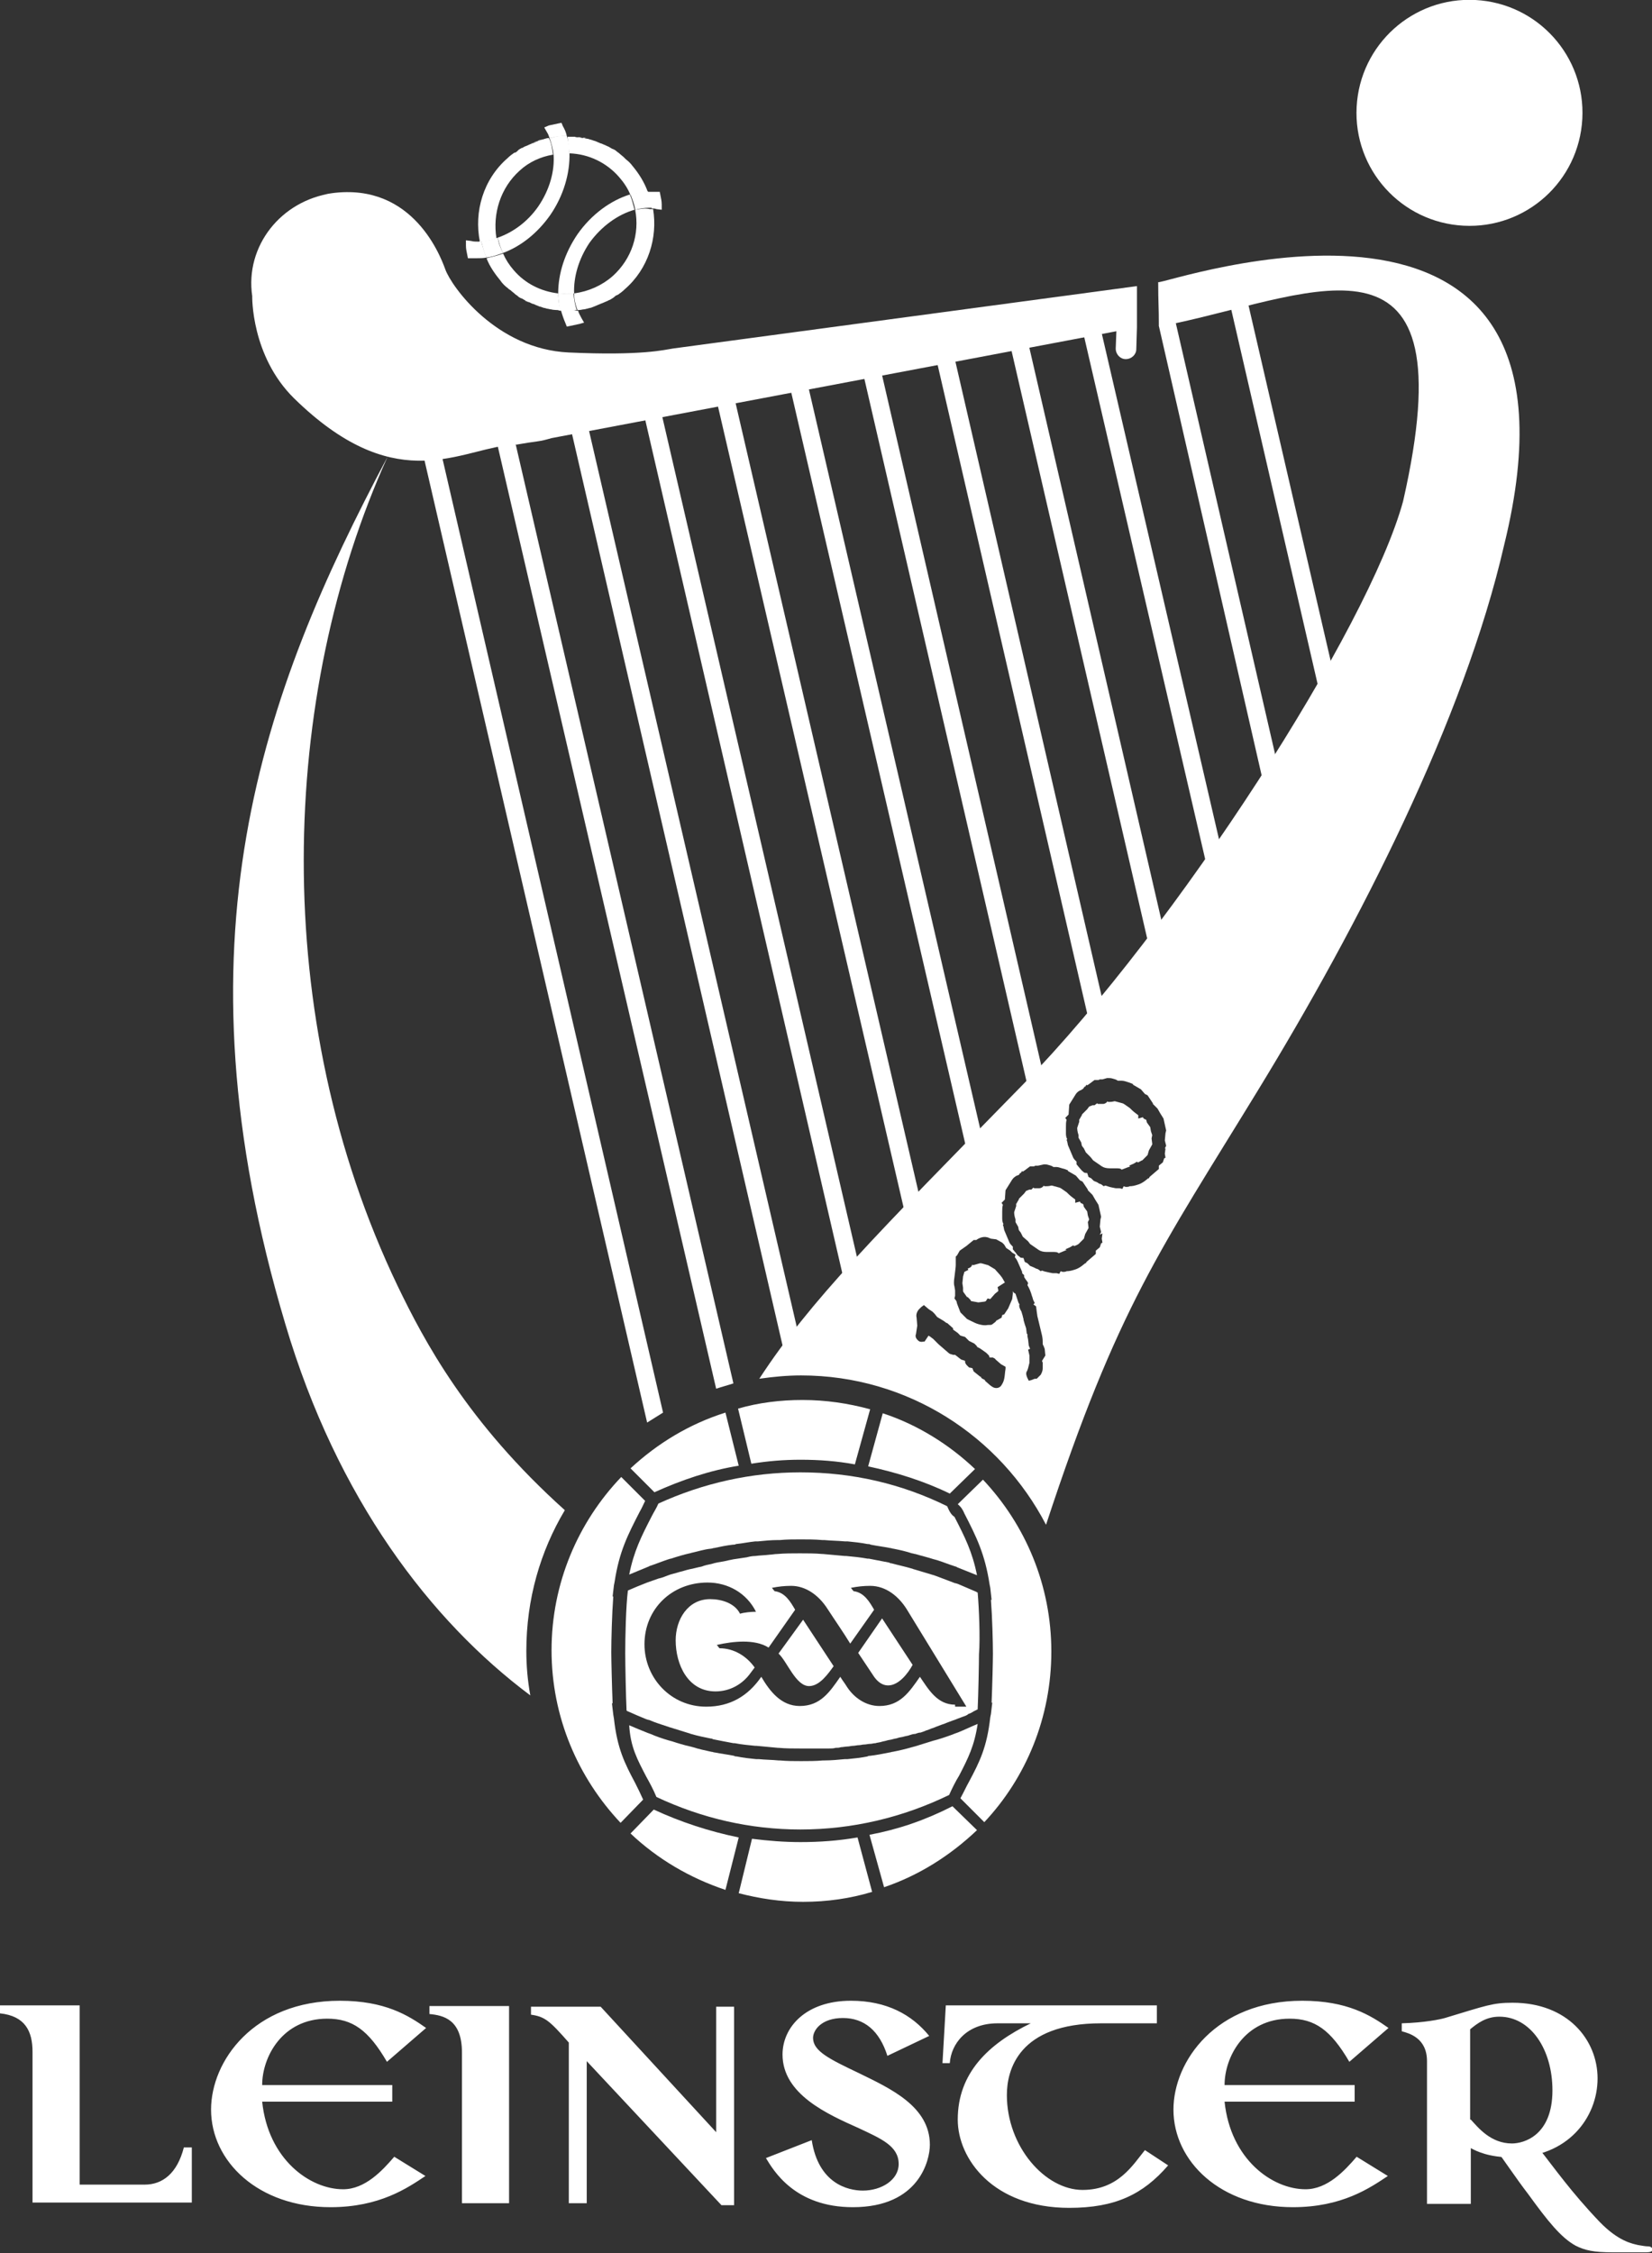 <svg version="1.1" id="Layer_1" xmlns="http://www.w3.org/2000/svg" x="0" y="0" viewBox="0 0 248.9 339.4" xml:space="preserve"><rect x="0" y="0" width="248.9" height="339.4" fill="#333333" stroke="none"/><style>.st0{fill:#fff}</style><linearGradient id="SVGID_1_" gradientUnits="userSpaceOnUse" x1="-17.228" y1="382.389" x2="-16.521" y2="381.682"><stop offset="0" stop-color="#1da238"/><stop offset=".983" stop-color="#24391d"/></linearGradient><path class="st0" d="M118.9 207l2.4-1.7L86.5 55.2l-2.6.3zm9.3-9.6l2.2-2.5L97.7 53.8l-2.6.3zm9.1-10.5l2.2-2.5-30.6-132-2.7.3zm9.1-10.4l2.2-2.5-28.5-123-2.7.3zm9-10.4l2.2-2.5-26.3-114-2.7.4zm9.1-10.4l2.2-2.5-24.2-105-2.7.4zm9.2-10.6l2.2-2.5-22.1-95.8-2.7.4zm9.1-10.4l2.2-2.5-20.1-86.7-2.7.3zm-8.2-85.6l17.2 75.2 2.2-2.5-17.9-77.7zm13-5.3l-2.7.2 16.1 69.8 2.2-2.5zM64.1 58l-2.7.3 36.1 156 2.4-1.5L64.1 58zm11.2-1.4l-2.7.3 35.3 152.3c.9-.3 1.7-.5 2.6-.8L75.3 56.6zm163.1-38.7c-.5 9.4-8.5 16.6-17.9 16.1-9.4-.5-16.6-8.5-16.1-17.9.5-9.4 8.5-16.6 17.9-16.1 9.4.5 16.6 8.5 16.1 17.9z"/><path class="st0" d="M50.1 29.1l-1.3.2c12.9-2.5 17.4 8.8 18.3 11.3.9 2.5 7.6 12 18.6 12.5 11 .5 14.4-.4 15.7-.6l69.9-9.4v6.2l-.1 3.3c0 .8-.7 1.5-1.6 1.5-.8 0-1.5-.7-1.5-1.6l.1-2.6L83.1 66c-.7.2-1.4.4-2.2.5l-1.4.2-1.8.3v-.1l-1.5.2c-7.7 1.1-17.1 7.4-31.9-7.1-6.5-6.4-6.3-15.4-6.3-15.4-1.1-7.5 4.3-14.4 12.1-15.5zm70.5 248.4c-2.5 0-4.9-.2-7.3-.5l-2 8.2c3.1.8 6.3 1.3 9.7 1.3 3.6 0 7.1-.5 10.4-1.5l-2.2-8.2c-2.9.5-5.7.7-8.6.7zm-24.9-8.9c-1.6-3-2.7-5.2-3.2-9.7l-.1-.6-.2-1.7h.1c-.1-2.5-.2-6.5-.2-7.7 0-1.9.1-5.7.3-8.4h-.1l.2-1.7.1-.5c.7-4.6 2-7.1 3.8-10.6.3-.5.5-1 .8-1.6l-3.6-3.6c-6.5 6.8-10.5 16-10.5 26.1 0 10.1 4 19.2 10.4 26l3.4-3.5c-.4-.9-.8-1.7-1.2-2.5zm2.8 4l-3.5 3.6c4 3.8 8.9 6.7 14.3 8.5l2-7.9c-4.4-.9-8.7-2.3-12.8-4.2zm44.6-47.6l3.8-3.7c-3.9-3.7-8.7-6.7-13.9-8.4l-2.2 8c4.2.9 8.4 2.2 12.3 4.1zm-31.8-4.2l-2-8c-5.4 1.7-10.2 4.6-14.3 8.4l3.6 3.6c4.2-1.9 8.4-3.3 12.7-4zm34 7.2c1.8 3.5 3.1 6.1 3.8 10.7l.1.5.2 1.8h-.1c.2 2.6.3 6.4.3 8.1 0 1.2-.1 5-.2 7.4h.1l-.2 1.7-.1.5c-.5 4.5-1.6 6.7-3.2 9.7-.4.7-.8 1.6-1.3 2.5l3.6 3.6c6.3-6.7 10.1-15.8 10.1-25.7 0-10-3.9-19.1-10.3-25.9l-3.8 3.7c.5.4.8.9 1 1.4zm-24.7-8.1c2.8 0 5.5.2 8.2.7l2.3-8.3c-3.3-.9-6.7-1.4-10.2-1.4-3.3 0-6.6.4-9.7 1.3l2 8.3c2.5-.4 4.9-.6 7.4-.6zm10.4 56.5l2.2 7.9c5.3-1.8 10-4.8 14-8.6l-3.7-3.6c-4.1 2.1-8.2 3.5-12.5 4.3z"/><path class="st0" d="M97.4 267.7c.5.9 1 1.8 1.5 3 6.8 3.2 14.1 4.9 21.7 4.9 7.8 0 15.4-1.8 22.4-5.2.5-1.1 1-2.1 1.5-2.9 1.4-2.7 2.3-4.5 2.8-7.8-1 .4-2 .9-3 1.3-.1 0-.2.1-.3.1-1 .4-1.9.7-2.9 1-.1 0-.3.1-.4.1-1 .3-1.9.6-2.9.9-.1 0-.3.1-.4.1-1 .3-1.9.5-2.9.7-.2 0-.3.1-.5.1-1 .2-2 .4-2.9.5-.1 0-.3 0-.4.1-1 .2-2 .3-3 .4h-.4c-1 .1-2.1.2-3.1.2h-.2c-1.1.1-2.2.1-3.3.1-1.1 0-2.1 0-3.2-.1h-.2c-1-.1-2-.1-3-.2h-.4c-1-.1-1.9-.2-2.9-.4-.1 0-.3 0-.4-.1-1-.2-1.9-.3-2.9-.5-.2 0-.3-.1-.5-.1-.9-.2-1.9-.4-2.8-.7-.1 0-.3-.1-.4-.1-.9-.2-1.9-.5-2.8-.8-.1 0-.3-.1-.4-.1-1-.3-1.9-.6-2.8-1-.1 0-.2-.1-.3-.1-1-.4-2-.8-2.9-1.2.2 3.3 1.2 5.1 2.6 7.8zm45.3-40.8c-6.9-3.4-14.3-5.1-22.1-5.1-7.4 0-14.6 1.6-21.4 4.7-.3.7-.7 1.3-1 1.9-1.6 3.1-2.7 5.3-3.4 8.8 1-.4 1.9-.8 2.9-1.2.1 0 .1-.1.2-.1.9-.3 1.9-.7 2.8-1 .1 0 .2-.1.4-.1.9-.3 1.9-.6 2.8-.8.1 0 .3-.1.4-.1.9-.2 1.8-.5 2.8-.6.2 0 .3-.1.5-.1.9-.2 1.9-.4 2.8-.5.2 0 .3 0 .5-.1 1-.1 1.9-.3 2.9-.4h.4c1-.1 2-.2 3-.2h.3c1-.1 2.1-.1 3.1-.1 1.1 0 2.2 0 3.3.1h.3c1 .1 2 .1 3.1.2h.4c1 .1 2 .2 3 .4.2 0 .3 0 .5.1 1 .2 1.9.3 2.9.5.2 0 .3.1.5.1 1 .2 1.9.4 2.8.7.2 0 .3.1.5.1 1 .3 1.9.5 2.8.8.1 0 .3.1.4.1 1 .3 1.9.7 2.9 1 .1 0 .2.1.2.1l3 1.2c-.7-3.5-1.8-5.7-3.4-8.8-.5-.3-.8-.9-1.1-1.6zM129.3 249l2.4 3.6c.5.7 1.2 1.3 2.1 1.3 1.6 0 3-1.8 3.7-3.1l-4.6-7-3.6 5.2zm-12 .1c1.3 1.2 2.6 4.9 4.6 4.9 1.6 0 2.9-1.9 3.7-3l-4.6-7-3.7 5.1z"/><path class="st0" d="M147.3 239.9c-.1 0-.2-.1-.2-.1-.9-.4-1.9-.8-2.8-1.2-.1 0-.2-.1-.4-.1-1-.4-1.9-.7-2.9-1.1-.1 0-.2-.1-.3-.1l-3-.9c-.1 0-.2-.1-.3-.1-1-.3-2-.5-3.1-.8-.1 0-.2 0-.3-.1-1-.2-2.1-.4-3.1-.6h-.2c-1.1-.2-2.1-.3-3.2-.4h-.2l-3.3-.3h-.1c-1.1-.1-2.3-.1-3.4-.1s-2.3 0-3.4.1c-.4 0-.8.1-1.1.1-.8.1-1.5.1-2.2.2-.5 0-.9.1-1.3.2-.7.1-1.3.2-2 .3-.5.1-1 .2-1.4.3-.6.1-1.3.2-1.9.4-.5.1-1 .2-1.5.4-.6.1-1.2.3-1.8.4-.5.1-1 .3-1.5.4-.6.2-1.2.3-1.7.5s-1 .4-1.5.5c-.6.2-1.1.4-1.7.6l-1.5.6c-.5.2-.9.4-1.4.6-.3 2.4-.4 7-.4 9.4 0 1.7.1 6.6.2 8.7.1 0 .1.1.2.1.9.4 1.8.8 2.8 1.2.1 0 .2.1.4.1.9.4 1.9.7 2.8 1 .1 0 .2.1.3.1 1 .3 1.9.6 2.9.9.1 0 .2.1.3.1 1 .3 2 .5 3 .7.1 0 .2 0 .3.1 1 .2 2 .4 3.1.6h.2c1 .2 2.1.3 3.1.4h.2c1.1.1 2.2.2 3.2.3h.1c1.1.1 2.2.1 3.3.1h4.3c.3 0 .7 0 1-.1.3 0 .5 0 .8-.1.3 0 .7-.1 1-.1.3 0 .5-.1.8-.1.3 0 .6-.1.9-.1.3 0 .5-.1.8-.1.3 0 .6-.1.9-.1.3 0 .5-.1.8-.1.3-.1.6-.1.9-.2.3-.1.5-.1.8-.2.3-.1.6-.1.9-.2.3-.1.6-.1.8-.2.3-.1.6-.1.9-.2.3-.1.6-.1.8-.2.3-.1.6-.2.9-.2.3-.1.5-.2.8-.2.3-.1.6-.2.8-.3.3-.1.6-.2.8-.3.3-.1.6-.2.8-.3.3-.1.5-.2.8-.3.3-.1.6-.2.8-.3.3-.1.5-.2.8-.3.3-.1.6-.2.8-.3.3-.1.5-.2.8-.3.3-.1.6-.2.8-.4.3-.1.5-.2.8-.4l.6-.3c.1-2.1.2-6.9.2-8.3.2-2.5 0-7-.2-9.3zm-3.4 16.9c-2.7 0-4-2.3-5.3-4.2-1.6 2.3-3 4.4-6.1 4.4-2 0-3.8-1.2-4.9-2.9-.3-.5-.7-1-1-1.5-1.6 2.3-3 4.4-6.1 4.4-2.8 0-4.5-2.2-5.8-4.4-2 2.9-4.7 4.5-8.3 4.5-5.3 0-9.3-4.3-9.3-9.4 0-5.3 4.1-9.3 9.5-9.3 3.1 0 5.9 1.6 7.3 4.4-.7 0-1.8.1-2.4.3-.8-1.6-2.8-2.2-4.5-2.2-3.4 0-5.2 3.1-5.2 6.2 0 3.6 1.8 7.7 6 7.7 2.2 0 4.1-1.1 5.3-2.8l.6-.8c-1.2-1.7-3.1-2.9-5.3-2.9l-.4-.5c1.3-.3 2.7-.5 4-.5 1.3 0 2.7.2 3.8.9l4-5.7c-.7-1.2-1.5-2.6-3.1-2.8l-.4-.5c1-.2 1.9-.3 2.9-.3 2.1 0 4.1 1.3 5.5 3.5 1.1 1.7 2.3 3.4 3.4 5.2l3.6-5.1c-.7-1.2-1.5-2.6-3.1-2.8l-.4-.5c1-.2 1.9-.3 2.9-.3 2.4 0 4.3 1.6 5.5 3.5l9 14.7h-1.7zm-58.8-29.3c-14.7-13.2-21.2-25.5-25.2-33.8-19.4-40.5-17.8-88.9-1.5-124.9-19 35.7-32.6 73.1-15.4 130.7 7.8 26.3 21.9 44.7 36.9 55.9-.4-2.2-.6-4.4-.6-6.7 0-7.8 2.1-15 5.8-21.2zm65.6-35.4l-.8-.9-1-.6-.7-.2c-.3-.1-.4-.1-.5-.1 0 0-.1 0-.4.1l-.7.2-.1-.1c0 .1-.1.1-.1.2-.1.2-.3.3-.6.4l.1.2-.6.3-.2.7-.1 1 .1.7v.4c0 .1 0 .2.1.3l.5.7h.1l.3.3c.2.2.2.3.2.3l1.1.2.8-.1c.2 0 .4-.1.4-.2l.2-.3.4.1.7-.8.5-.4v-.2l-.1-.4 1.1-.7-.4-.7-.3-.4zm13.4-8.4l-.2-.6-.1-.6-.5-.7-.1-.4-.4-.2-.1-.2-.7.2v-.5l-.4-.3c-.4-.3-.7-.6-.9-.8-.7-.5-1-.7-1.1-.7l-1.1-.3h-.1c-.4.1-.7.1-.9.1-.1 0-.2 0-.3-.1v.1c-.2.2-.4.3-.6.3h-.8l-.1-.1-.3.3h-.3l-.5.2-.3.4-.7.7c-.1.1-.1.1-.1.2-.1.2-.2.3-.3.5 0 .1 0 .1-.1.1v.4l-.3.9c0 .2 0 .5.2 1.1v.4l.4.7.1.5.3.4.3.6.8.7.3.4 1.3.9c.3.2.7.3 1.2.3h.8c.6 0 .8 0 1 .2l1.2-.5-.2-.1.7-.3.5-.3.1.1h.1c.5-.2.6-.3.6-.3l.4-.4.4-.4.2-.7.5-.9v-.1l-.1-.8.2-.4zm9.5-12.7l-.2-.6-.1-.6-.5-.7-.1-.4-.4-.2-.1-.2-.7.2v-.5l-.4-.3c-.4-.3-.7-.6-.9-.8-.7-.5-1-.7-1.1-.7l-1.1-.3h-.1c-.4.1-.7.1-.8.1-.1 0-.2 0-.3-.1v.1c-.2.2-.4.3-.6.3h-.8l-.1-.1-.4.3h-.3l-.5.2-.3.4-.7.7c-.1.1-.1.1-.1.2-.1.2-.2.3-.3.5 0 .1 0 .1-.1.1v.4l-.3.9c0 .2 0 .5.2 1.1v.4l.4.7.1.5.3.4.3.6.7.7.4.5 1.3.9c.3.2.7.3 1.2.3h.8c.6 0 .8 0 1 .2l1.3-.5-.2-.1.7-.3.5-.3.1.1h.1c.4-.2.5-.3.6-.3l.4-.4.4-.4.2-.7.5-.9v-.1l-.1-.8.1-.5zM12 302.2v26.9h9.8c2.7 0 4.9-1.7 5.9-5.6h1.2v8.3h-24v-22.7c0-3.1-1.1-5.4-4.9-5.8v-1.2h12zm46.3 8.4c-2.8-4.8-5.2-6.5-9-6.5-6.8 0-9.8 5.8-9.8 10h19.6v2.5H39.5c.9 8.7 7.2 13.2 12.2 13.2 3.3 0 5.9-2.8 7.7-4.9l4.7 2.9c-2.7 1.8-6.9 4.7-14.3 4.7-10.9 0-18-6.9-18-14.7 0-7.3 6.4-16.4 19.4-16.4 6.8 0 10.3 2.2 13 4.1l-5.9 5.1zm18.4-8.4v29.7h-7.1v-22.7c0-5-2.8-5.6-4.9-5.8v-1.2h12zm33.9 0v30h-1.9l-20.3-21.7v21.4h-2.7v-24.2c-2.9-3.3-3.6-3.9-5.7-4.2v-1.2h10.5l17.4 18.9v-18.9h2.7zm23.1 7.5c-1.2-3.8-3.5-5.7-6.7-5.7s-4.5 1.8-4.5 3c0 2 2.5 3.2 6.9 5.3 4.7 2.3 10.7 5 10.7 10.8 0 2.3-1.6 9.4-11.6 9.4-8.8 0-12-5.6-13.1-7.4l6.9-2.7c1 6.5 5.4 7.6 7.7 7.6 2.8 0 5.4-1.6 5.4-4 0-2.7-2.6-3.8-6-5.4-4.7-2.1-11.5-5.1-11.5-11.1 0-4.1 3.5-8.1 10.3-8.1 5.4 0 9.2 2.1 11.8 5.3l-6.3 3zm40.6-7.5v2.6h-8.4c-12.5 0-14.2 7.1-14.2 10.8 0 7.8 5.8 14.3 11.4 14.3 5.4 0 7.6-3.8 9.4-6l3.5 2.3c-3.8 4.4-8 6.4-14.9 6.4-11.5 0-16.8-7.4-16.8-13.3 0-7 4.6-11.4 11-14.5h-5c-4.7 0-7 3.1-7.2 6H142l.5-8.7h31.8zm29 8.4c-2.8-4.8-5.2-6.5-9-6.5-6.8 0-9.8 5.8-9.8 10h19.6v2.5h-19.6c.9 8.7 7.2 13.2 12.2 13.2 3.3 0 5.9-2.8 7.7-4.9l4.7 2.9c-2.7 1.8-6.9 4.7-14.3 4.7-10.9 0-18-6.9-18-14.7 0-7.3 6.4-16.4 19.4-16.4 6.8 0 10.3 2.2 13 4.1l-5.9 5.1zm18.3 21.4H215v-21.5c0-3.5-2.7-4.2-3.8-4.5v-1.2c3.5-.1 5.8-.6 6.5-.8 6.3-1.9 7.2-2.3 10.2-2.3 8.3 0 12.8 5.6 12.8 11.4 0 5.9-4.5 11.9-12.9 11.9-3.4 0-5.3-.9-6.2-1.4v8.4zm0-12.7c1.1 1.2 3 3.6 6.2 3.6 1.8 0 6.1-1.2 6.1-8 0-6.2-3.3-11.1-8-11.1-2 0-3.3 1-4.4 1.9v13.6z"/><path class="st0" d="M248.3 338.4c-.4 0-.9-.1-1.5-.2-.8-.2-2.9-.5-5.8-3.5-4.3-4.5-6.8-8.1-9.1-11h-6.6c.9 1.1 3 4.3 5 6.9 2.9 4 4.9 6.5 7.1 7.7 1.4.7 2.7 1 5.6 1h5c.6 0 1-.1 1-.5-.1-.2-.3-.4-.7-.4zM78.7 22.3c.1-.1.3-.2.4-.2-.1 0-.2.1-.4.2zM94.2 24c.3.3.7.6 1 1-.3-.4-.6-.7-1-1zm-14.4-2.3c.2-.1.3-.1.5-.2-.1.1-.3.1-.5.2zm8.7 24.7c-.2 0-.3.1-.5.1.1 0 .3-.1.5-.1zm4.7-23.3c.2.2.5.4.7.6-.3-.2-.5-.4-.7-.6zm-2.4 22.5c-.2.1-.3.1-.5.2.2-.1.4-.2.5-.2zM77.7 23c.1-.1.2-.2.4-.2-.2 0-.3.1-.4.2zm12 23c-.2.1-.3.1-.5.2.1-.1.3-.1.5-.2zM92 22.3c.2.1.5.3.7.4-.2-.1-.4-.2-.7-.4zm-3.7-1.4c.2.1.5.1.7.2-.2-.1-.4-.2-.7-.2zm-1.3-.3c.2 0 .5.1.7.1-.2 0-.4 0-.7-.1zm-4.8.3c.2 0 .4-.1.5-.1-.2 0-.4.1-.5.1zm3.5-.4h.8-.8zm-4.7.7c.2-.1.3-.1.5-.2-.2.1-.3.2-.5.2zm8.6 0c.2.1.5.2.7.3-.2-.1-.5-.2-.7-.3zm1.2.5c.2.1.5.2.7.3-.2-.1-.4-.2-.7-.3zM91.9 45c-.1.1-.3.2-.4.2.1 0 .3-.1.4-.2zm-12.1.6c-.2-.1-.5-.2-.7-.3.3 0 .5.2.7.3zm2.5.8c-.2-.1-.5-.1-.7-.2.3.1.5.2.7.2zM93 44.3c-.1.1-.2.2-.4.2.2 0 .3-.1.4-.2zm-11.9 1.8c-.2-.1-.5-.2-.7-.3.2.1.4.2.7.3zm-4.7-2.8c-.3-.3-.7-.6-1-1l1 1zm7.8 3.4zm-.6 0c-.2 0-.5-.1-.7-.1.2 0 .5 0 .7.1zm-5-1.8c-.2-.1-.5-.3-.7-.4.3.2.5.3.7.4zm-1.1-.7c-.2-.2-.5-.4-.7-.6.2.2.5.4.7.6zm9.5 2.5h.3c-.1-.1-.2 0-.3 0zm-6.6-.9c-.2-.1-.4-.1-.5-.2.1 0 .3.1.5.2zm2.5.7c-.2 0-.4-.1-.6-.1.2.1.4.1.6.1zm-1.4-25.4c.2-.1.4-.1.7-.2-.3.1-.5.1-.7.2zm.1 25.1c-.2-.1-.4-.1-.6-.2.2.1.4.2.6.2zm4.9-25.6c.2 0 .4 0 .6.1-.3-.1-.5-.1-.6-.1zm-9.7 23zm1.2.9c-.2-.1-.3-.2-.4-.3.1.1.2.2.4.3zm-1.3-20.7c.3-.3.7-.6 1-.8-.4.2-.7.5-1 .8zM88 46.5c-.2 0-.5.1-.7.1.2 0 .4 0 .7-.1zm-7.7-25c.2-.1.4-.2.7-.3-.2.1-.4.2-.7.3zM78 22.7c.2-.2.5-.3.7-.5-.2.2-.4.4-.7.5zm1.1 22.5c-.2-.1-.3-.2-.5-.3.2.1.4.2.5.3zm.1-23.2c.2-.1.4-.2.7-.3-.3.1-.5.2-.7.3zm12.3 23.2c-.2.1-.4.2-.7.3.2 0 .5-.1.7-.3zm-5.8-24.7h-.3.3zm-1.5 26.2c-.2 0-.4 0-.6-.1.2.1.4.1.6.1zm6.1-.9c-.2.1-.4.2-.7.3.3-.1.5-.2.7-.3zm-1.1.4c-.2.1-.5.1-.7.2.2-.1.4-.1.7-.2zm3.4-1.7c-.2.2-.5.3-.7.5.3-.1.5-.3.7-.5zm1.4-1zM82.8 20.8s-.1 0 0 0c-.1 0 0 0 0 0zm9.9 2c.1.1.3.2.4.3-.1-.1-.2-.2-.4-.3zm-2.4-1.3c.2.1.4.1.5.2-.1-.1-.3-.1-.5-.2zm1.2.6c.2.1.3.2.5.3-.1-.2-.3-.2-.5-.3zm-3.7-1.4c.2 0 .4.1.6.1-.3 0-.5 0-.6-.1zm6.1 3l.3.3-.3-.3zM89 21.1c.2.1.4.1.6.2-.2-.1-.4-.2-.6-.2z"/><path class="st0" d="M84.1 44.2c-2.6-.3-5-1.5-6.7-3.5-.7-.8-1.2-1.6-1.6-2.5-.8.3-1.7.5-2.5.7.5 1.3 1.3 2.4 2.2 3.5.3.4.6.7 1 1 .1.1.2.2.4.3.2.2.5.4.7.6.1.1.3.2.4.3.2.2.4.3.7.4.2.1.3.2.5.3.2.1.5.2.7.3.2.1.4.2.5.2.2.1.5.2.7.3.2.1.4.1.6.2.2.1.5.1.7.2.2 0 .4.1.6.1.2 0 .5.1.7.1.2 0 .4 0 .6.1h.2c-.3-.9-.4-1.8-.4-2.6zm-5.8-18.5c1.4-1.3 3.2-2.1 5-2.4-.1-.9-.2-1.7-.6-2.5h-.1c-.2 0-.4.1-.5.1-.2.1-.4.1-.7.2-.2.1-.3.1-.5.2s-.4.2-.7.3c-.2.1-.3.1-.5.2s-.4.2-.7.3c-.1.1-.3.2-.4.2-.2.1-.5.3-.7.5-.1.1-.2.2-.4.2-.3.2-.7.5-1 .8-3.7 3.2-5.1 8.1-4.2 12.6.8 0 1.7-.2 2.5-.5-.6-3.7.6-7.6 3.5-10.2zm17.4 5.9c.7 3.6-.5 7.4-3.4 10-1.6 1.4-3.6 2.3-5.8 2.6 0 .9.2 1.7.5 2.5h.3c.2 0 .5-.1.7-.1.2 0 .3-.1.5-.1.2-.1.5-.1.7-.2.2-.1.3-.1.5-.2s.5-.2.7-.3c.2-.1.3-.1.5-.2s.5-.2.7-.3c.1-.1.3-.1.4-.2.2-.1.5-.3.7-.5.1-.1.2-.1.4-.2.3-.2.7-.5 1-.8 3.6-3.1 5-7.8 4.3-12.1h-.5c-.8-.2-1.5 0-2.2.1zm-9.9-8.5c2.9.1 5.6 1.4 7.5 3.6.7.8 1.3 1.7 1.7 2.7.9-.3 1.7-.4 2.6-.5-.5-1.4-1.3-2.7-2.3-3.9-.3-.4-.6-.7-1-1l-.3-.3c-.2-.2-.5-.4-.7-.6-.1-.1-.3-.2-.4-.3-.2-.2-.4-.3-.7-.4-.2-.1-.3-.2-.5-.3-.2-.1-.5-.2-.7-.3-.2-.1-.4-.2-.5-.2-.2-.1-.5-.2-.7-.3-.2-.1-.4-.1-.6-.2-.2-.1-.5-.1-.7-.2-.2 0-.4-.1-.6-.1-.2 0-.5-.1-.7-.1-.2 0-.4 0-.6-.1h-1.1c.1.7.2 1.6.3 2.5zm.3 23.6h-1.6c.2.7.4 1.3.7 2l.2.5.5-.1c.5-.1.9-.2 1.4-.3l.7-.2-.4-.7c-.2-.4-.4-.7-.5-1.1h-.2c-.4-.1-.6-.1-.8-.1z"/><path class="st0" d="M99.7 31.6v-.8c0-.5-.1-.9-.2-1.4l-.1-.5h-1.9c.3.8.6 1.7.7 2.5.2 0 .5 0 .7.1l.8.1zM86.8 46.7h.2-.2zm.2-11.4c-1.9 2.8-2.9 5.9-2.9 8.9.4 0 .8.1 1.2.1.4 0 .8 0 1.2-.1-.1-2.5.7-5.2 2.3-7.6 1.8-2.5 4.3-4.3 6.8-5-.2-.8-.4-1.6-.7-2.3-2.9.9-5.8 3-7.9 6zm-.9 11.4h-.5c.1.1.3.1.5 0zm-1.7 0h.5c-.1.1-.3 0-.5 0zm.9.1h.2-.6.4zm1.5-.1c-.2 0-.5 0-.7.1.2-.1.4-.1.7-.1z"/><path class="st0" d="M95 29.3c.3.8.6 1.5.7 2.3.7-.2 1.4-.3 2.1-.3h.5c-.2-.9-.4-1.7-.7-2.5-.9.1-1.8.3-2.6.5zM84.1 44.2c0 .9.1 1.8.3 2.6H86c.2 0 .5 0 .7-.1h.2c-.3-.8-.4-1.6-.5-2.5-.4 0-.8.1-1.2.1-.3-.1-.7-.1-1.1-.1zm-.2-23.6c.2 0 .5 0 .7-.1h.8c-.1-.5-.3-1-.6-1.5l-.2-.5-.5.1c-.5.1-.9.2-1.4.3l-.7.3.4.7c.2.3.3.6.4.9.2 0 .4-.1.6-.1.1-.1.3-.1.5-.1zM72.1 36.4c-.4 0-.8 0-1.1-.1l-.8-.1v.8c0 .5.1.9.2 1.4l.1.5h1.3c.5 0 1 0 1.5-.1-.3-.8-.6-1.6-.8-2.5-.1 0-.3.1-.4.1zm10.8-4c2-2.9 3-6.3 2.9-9.4h-.4c-.7 0-1.3.1-2 .2.2 2.6-.6 5.4-2.3 7.9-1.6 2.3-3.8 3.9-6.1 4.7.2.8.4 1.6.8 2.3 2.7-1 5.2-3 7.1-5.7zm1.7-11.9h.5-.5z"/><path class="st0" d="M83.4 20.7c.2 0 .4-.1.5-.1-.2 0-.4 0-.5.1zm0 0c-.2 0-.4.1-.6.1.2-.1.4-.1.6-.1zm1.7-.2zm-1.2.1c.2 0 .5 0 .7-.1-.2 0-.5.1-.7.1zM75 35.8c-.8.3-1.7.5-2.5.5.2.8.4 1.7.8 2.5.8-.1 1.7-.4 2.5-.7-.4-.7-.7-1.5-.8-2.3z"/><path class="st0" d="M85.8 23.1c0-.9-.1-1.7-.4-2.6h-.8c-.2 0-.5 0-.7.1-.2 0-.4 0-.5.1-.2 0-.4.1-.6.1.3.8.5 1.6.6 2.5.7-.1 1.3-.2 2-.2h.4zm88.7 19.4c0 3.2.1 3.5.1 6.6 0 0 1.7-.2 2.5-.4 21.5-4.6 44.1-16.2 34.3 26.8-5.2 19.1-34.1 64.1-57.2 87.8-22.3 22.8-32.1 32.6-39.8 44.4 2.1-.3 4.2-.5 6.3-.5 16.1 0 30 9.2 36.9 22.5 10.8-32.9 17.3-41.5 31.9-65.4 15.3-25 31.1-56 37.1-82.1 15.6-63.1-51.8-39.1-52.1-39.7zm-23.2 165.2c-.1.5-.3.8-.5 1.1-.2.2-.4.3-.7.3-.3 0-.5-.1-.9-.4l-.8-.7v-.1c-.2-.1-.3-.2-.4-.2l-.2-.2v-.1h-.1l-1-.8-.2-.5-.5-.1-.3-.3c-.2-.2-.3-.4-.3-.6v-.1l-.6-.2-.9-.7h-.3c-.3-.1-.5-.1-.7-.3l-1.5-1.3-.8-.8-.4-.3c-.1-.1-.2-.1-.3-.2l-.6.9h-.2c-.3.1-.6 0-.7-.1-.5-.4-.5-.8-.4-1l.2-1.3-.1-1.2c-.1-.4 0-.8.3-1.2l.4-.4.4-.3.7.6.6.4.3.3.4.5 1 .6.4.3h.1l.9.8v.2l.7.5.4.4.7.2.6.6.8.4.2.2.2.2v.1l.4.2.3.2.7.5.4.4.1.3h.5c.1.1.3.1.4.3l.8.7.7.4v.3c-.1.6-.1 1-.2 1.5zm5.8-2.4v.8c0 .5-.2.8-.3 1l-.4.4-.2.2h-.3c-.2.1-.3.1-.5.2l-.4.1-.2-.4c-.1-.2-.3-.7-.1-1l.1-.2.1-.3.2-.8v-1.1l-.2-.9.3-.1-.2-.5-.1-.9-.1-.5v-.3l-.1-.1-.1-.8-.2-.6c-.1-.4-.2-.6-.2-.8 0-.1-.1-.3-.1-.4 0-.1-.1-.3-.2-.7l-.1-.2c-.1-.1-.1-.3-.2-.4 0-.2-.1-.3 0-.5-.1-.2-.2-.3-.2-.4l-.4-1.2-.3-.2-.1-.2v.4l-.1.8-.6 1.4-.6.9-.3.1-.1.4-.7.4h-.1v.1l-.1.1c-.2.2-.4.3-.5.4-.1.1-.3.1-.7.1-.5.1-.9 0-1.3-.1s-.8-.3-1.4-.6l-.4-.2-.3-.3-.7-.7-.5-1.3-.1-.4-.3-.4.1-.4v-.8l-.1-.6c-.1-.3-.1-.8 0-1.4.1-.9.2-1.5.2-1.8v-1.3l.2-.2.4-.7 1-.7 1.1-.9h.4s.1-.1.3-.2c.6-.3 1-.3 1.4-.2l.5.2.8.1.9.5.3.3.3.5.6.4.3.3.5.3-.1.4c.2.2.3.4.4.6l.7 1.6v.2l.2.2.1.1v.2c0 .2.1.2.1.2 0 .1.2.3.4.6l.1.2-.1.3c.3.5.5 1 .7 1.7.1.2.1.4.2.6l.2.4-.2.2.4.3.1.8.1.7.1.4.6 2.5c.1.5.1.8.1 1v.3c.1.2.2.4.3.7l.1 1-.5.8c0 .1.1.2.1.3zm9-19.5l-.1.8.1.6-.2.1-.2.6-.6.5v.5l-1.4 1.2-.1.2h-.1l-.5.4c-.4.3-.8.5-1.2.6-.3.1-.7.2-1.1.2-.2.1-.3.1-.5.1h-.1l-.3-.1-.2.4-.4-.1h-.6l-.5-.1c-.5-.1-.9-.2-1.1-.3l-.2.1-.4-.3-.3-.1-.4-.2-.5-.2-.4-.4-.4-.2-.2-.6c-.2 0-.5 0-.6-.2-.2-.1-.4-.3-.5-.5l-.5-.6v-.4c-.2-.2-.4-.4-.5-.6l-.8-1.9-.1-.5-.1-.3.1-.1c-.2-.3-.2-.7-.2-.9v-.9c0-.4 0-.8.1-1.1l-.2-.3.3-.3.2-.2.1-1.4 1-1.6c.2-.3.5-.5.7-.6l.3-.1.2-.3h.1l.2-.3.1.1.3-.2.8-.6h.6l.2-.1h.4l.9-.2c.2 0 .4 0 .7.1.4.1.6.2.7.3h.5c.3 0 .7.2 1.2.3l.5.2v.1l1.2.7.6.7.4.2.8 1.2v.1l.7.7.4.7.5.8.4 1.8-.1.4-.1 1.1.2.8-.2.4.4-.2zm9.5-12.8l-.1.8.1.6-.2.1-.2.6-.6.5v.5l-1.4 1.2-.1.2h-.1l-.5.4c-.4.3-.8.5-1.2.6-.3.1-.7.2-1.1.2-.2.1-.3.1-.5.1h-.1l-.3-.1-.2.4-.4-.1h-.6l-.5-.1c-.6-.1-.9-.3-1.1-.3l-.2.1-.4-.3-.3-.1-.3-.2-.5-.2-.4-.4-.4-.2-.2-.6c-.2 0-.5 0-.6-.2-.2-.1-.3-.3-.5-.5l-.5-.6v-.4c-.2-.2-.4-.4-.5-.6l-.8-1.9-.1-.5-.1-.3.1-.1c-.2-.3-.2-.7-.2-.9v-.9c0-.4 0-.8.1-1.1l-.2-.3.3-.3.2-.2.1-1.5 1-1.6c.2-.3.5-.5.8-.6l.3-.2.2-.3h.1l.2-.3.1.1.3-.2.8-.6h.6l.2-.1h.4l.7-.2h.2c.2 0 .4 0 .7.1.4.1.6.2.7.3h.6c.3 0 .6.1 1.2.3l.5.2v.1l1.2.7.6.7.4.2.6.9.2.3v.1l.7.7.4.7.5.8.4 1.8-.1.4-.1 1.1.2.8-.2.4h.1z"/></svg>